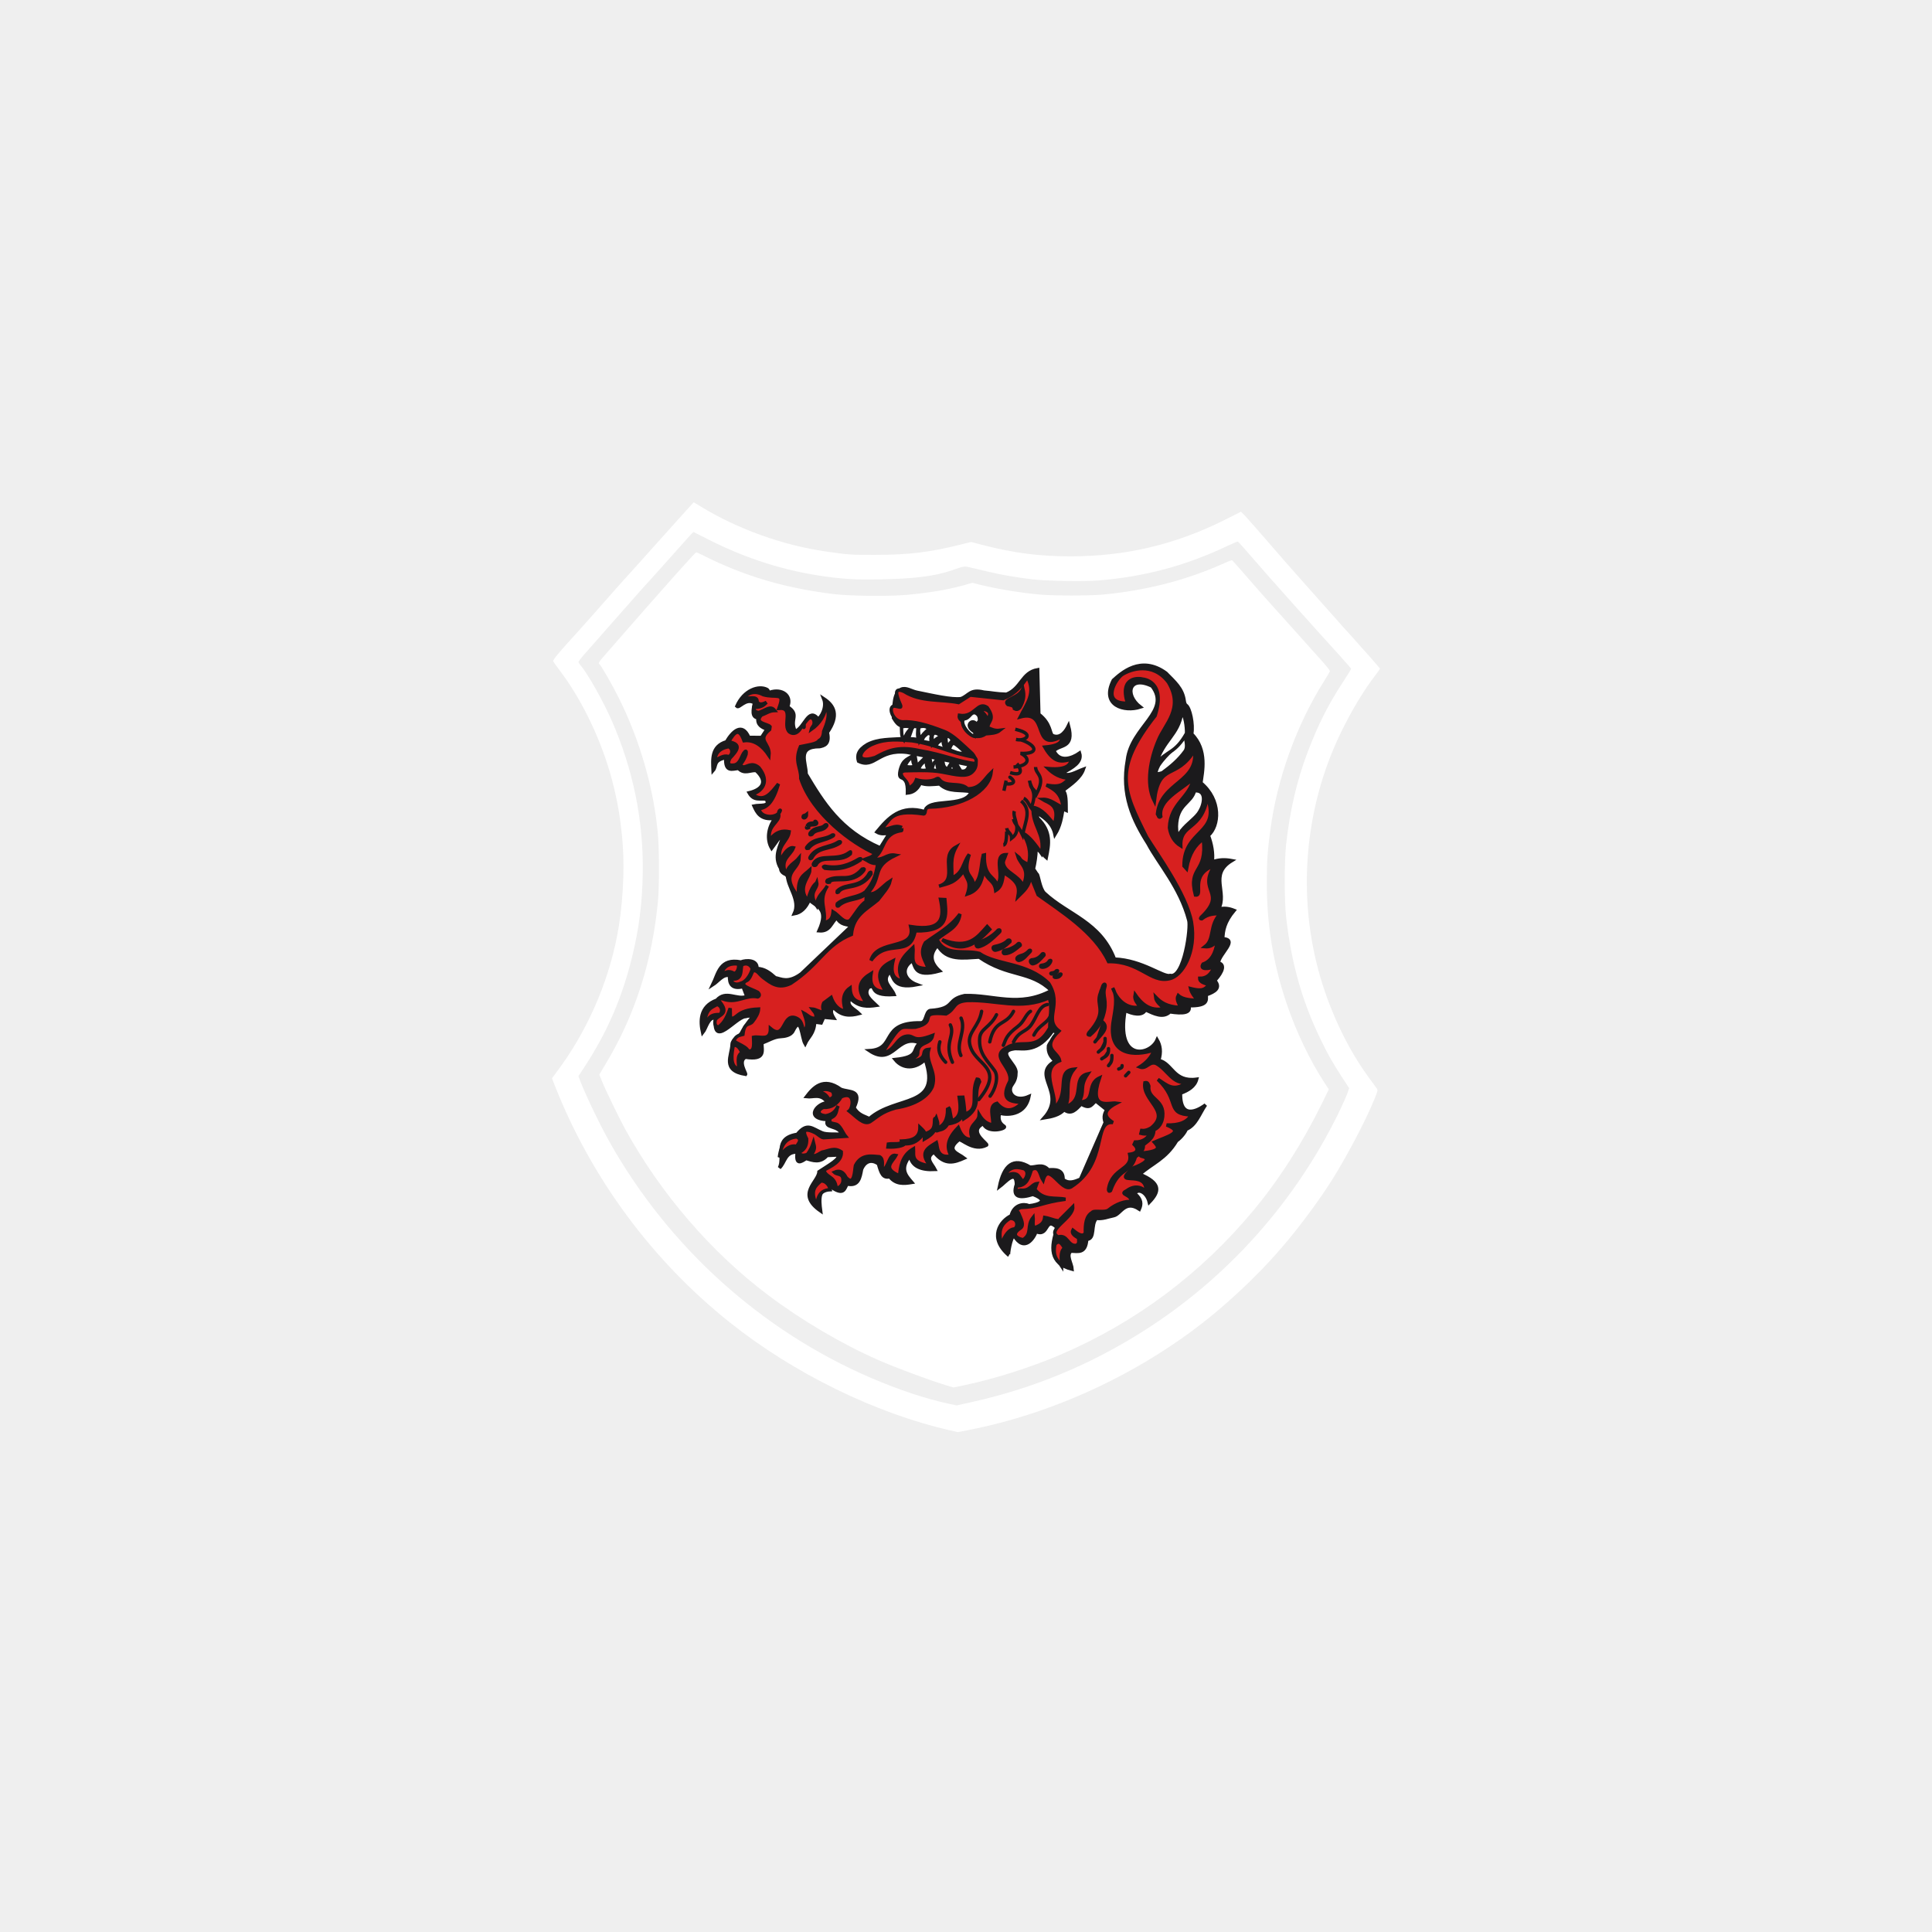 <svg xmlns="http://www.w3.org/2000/svg" width="350" height="350" viewBox="0 0 350 350">
  <g fill="none" fill-rule="evenodd">
    <rect width="350" height="350" fill="#EFEFEF"/>
    <g transform="translate(100 90)" style="mix-blend-mode:overlay">
      <g fill="#FFF" fill-rule="nonzero" transform="matrix(1 0 0 -1 0 169.443)">
        <path d="M21.169,163.465 C18.727,160.722 16.017,157.71 15.171,156.777 C13.223,154.656 10.838,151.969 8.115,148.858 C6.957,147.543 5.405,145.789 4.657,144.969 C1.073,141.052 0.099,139.865 0.226,139.624 C0.296,139.483 0.903,138.648 1.566,137.758 C5.56,132.427 8.99,125.215 10.852,118.229 C11.897,114.27 12.447,111.004 12.8,106.648 C13.195,101.572 12.786,94.869 11.77,89.75 C10.034,81.011 6.252,72.485 0.96,65.4 L0,64.099 L0.564,62.643 C7.169,45.943 18.148,31.095 32.148,19.924 C43.748,10.662 58.552,3.408 72.156,0.311 L73.539,0 L75.473,0.382 C91.9,3.578 108.538,11.638 121.154,22.484 C128.719,29.002 134.138,35.097 140.079,43.793 C143,48.078 147.248,55.983 149.04,60.437 C149.619,61.879 149.633,61.95 149.407,62.275 C149.266,62.459 148.575,63.406 147.855,64.396 C144.214,69.416 141.152,75.765 139.218,82.326 C134.942,96.863 136.255,112.913 142.831,126.558 C144.807,130.659 147.107,134.477 149.252,137.234 C149.675,137.772 150,138.267 149.986,138.337 C149.929,138.479 146.528,142.325 144.51,144.545 C143.692,145.436 142.506,146.751 141.9,147.458 C141.279,148.151 138.964,150.767 136.749,153.256 C134.533,155.73 131.315,159.393 129.622,161.372 C127.914,163.352 126.136,165.374 125.67,165.869 L124.824,166.746 L121.931,165.289 C112.969,160.793 103.966,158.657 93.918,158.657 C88.287,158.657 83.7,159.251 78.154,160.679 L75.924,161.259 L73.92,160.764 C68.374,159.379 64.592,158.926 58.566,158.926 C54.107,158.912 53.697,158.94 49.464,159.562 C41.829,160.665 33.686,163.592 27.138,167.566 C26.362,168.047 25.684,168.443 25.67,168.443 C25.642,168.443 23.61,166.194 21.169,163.465 Z M28.521,161.613 C36.24,157.724 44.059,155.447 52.498,154.656 C54.431,154.472 55.927,154.429 59.413,154.486 C65.594,154.585 69.433,155.066 72.537,156.154 C74.767,156.932 74.654,156.918 76.037,156.579 C76.715,156.423 78.098,156.098 79.1,155.858 C81.188,155.348 84.138,154.839 86.932,154.5 C89.5,154.189 96.317,154.076 99.026,154.288 C107.353,154.967 114.818,156.96 122.283,160.51 C123.285,160.991 124.174,161.358 124.259,161.316 C124.358,161.287 125.557,159.944 126.926,158.346 C129.735,155.08 136.184,147.854 142.676,140.699 C143.805,139.454 144.736,138.38 144.765,138.309 C144.793,138.238 144.214,137.277 143.48,136.174 C140.644,131.875 138.809,128.241 136.833,123.037 C134.928,117.975 133.672,112.573 132.995,106.507 C132.656,103.453 132.656,96.255 132.995,93.285 C133.926,85.041 135.859,78.155 139.162,71.311 C140.545,68.44 141.363,66.998 143.071,64.368 L144.412,62.318 L144.073,61.328 C143.889,60.79 143.127,59.108 142.379,57.58 C134.505,41.573 122.326,27.97 107.324,18.425 C97.629,12.246 87.313,7.961 76.15,5.472 L73.314,4.836 L72.043,5.105 C67.796,6.01 62.828,7.65 57.649,9.884 C37.948,18.383 21.225,33.457 10.542,52.363 C8.736,55.544 6.026,61.186 5.066,63.746 L4.784,64.481 L5.97,66.291 C9.992,72.456 12.659,78.608 14.465,85.904 C15.749,91.079 16.342,95.703 16.441,101.204 C16.596,110.777 14.705,120.054 10.782,128.99 C9.229,132.511 6.463,137.418 5.207,138.861 C4.982,139.115 4.798,139.412 4.798,139.525 C4.798,139.624 5.391,140.388 6.111,141.194 C6.816,142.014 9.498,145.054 12.066,147.953 C14.62,150.866 17.132,153.694 17.655,154.231 C18.163,154.783 19.898,156.72 21.521,158.544 C24.132,161.5 25.557,163.069 25.628,163.069 C25.642,163.069 26.94,162.419 28.521,161.613 Z"/>
        <path d="M22.693,155.688 C18.134,150.555 16.441,148.632 13.308,145.04 C11.812,143.329 10.119,141.392 9.54,140.727 C8.482,139.539 8.326,139.271 8.609,139.101 C8.863,138.945 10.979,135.269 12.052,133.105 C15.961,125.3 18.515,116.363 19.207,108.062 C19.433,105.39 19.433,98.744 19.207,96.326 C18.205,85.381 15.03,75.482 9.695,66.659 L8.566,64.764 L9.032,63.618 C9.653,62.063 12.221,56.76 13.294,54.823 C19.729,43.157 28.888,32.537 39.162,24.817 C45.286,20.207 52.427,16.007 59.131,13.052 C62.334,11.638 68.445,9.375 71.578,8.428 L72.721,8.088 L74.499,8.456 C79.932,9.573 86.65,11.694 92.012,13.985 C105.715,19.839 117.542,28.677 127.152,40.258 C131.753,45.801 135.972,52.405 139.472,59.518 L140.728,62.091 L139.952,63.279 C137.271,67.366 134.759,72.64 133.023,77.83 C130.61,85.041 129.467,92.083 129.495,99.719 C129.495,103.354 129.622,105.277 130.13,109.052 C131.358,118.343 134.843,128.029 139.754,135.863 C140.347,136.81 140.869,137.687 140.926,137.814 C140.982,137.97 140.248,138.875 138.484,140.812 C137.101,142.353 135.38,144.276 134.646,145.097 C133.912,145.917 132.698,147.26 131.964,148.08 C129.523,150.767 127.505,153.058 125.388,155.504 C124.245,156.833 123.257,157.922 123.187,157.95 C123.13,157.979 122.481,157.738 121.775,157.413 C115.001,154.359 107.719,152.478 99.774,151.728 C97.347,151.502 90.672,151.502 88.273,151.743 C84.589,152.082 80.342,152.803 77.209,153.595 L76.15,153.864 L74.725,153.454 C71.761,152.619 68.402,152.054 64.211,151.672 C60.965,151.389 54.064,151.46 51.087,151.813 C42.21,152.902 34.9,155.051 27.491,158.77 C26.813,159.11 26.192,159.393 26.122,159.393 C26.051,159.393 24.513,157.724 22.693,155.688 Z"/>
      </g>
      <g stroke="#1B1A1C" stroke-width=".615" transform="translate(27.05 30.508)">
        <path fill="#1B1A1C" d="M34.81,9.551 C35.26,10.293 35.729,10.957 36.362,10.969 L36.541,13.288 C34.36,13.487 32.102,13.305 30.093,14.358 C28.364,15.369 28.175,16.379 28.481,17.39 C31.406,18.845 32.03,15.139 37.258,15.785 L48.601,18.064 C48.263,18.632 48.181,19.34 47.009,19.187 L45.693,17.029 L44.602,18.817 C43.547,18.424 43.886,17.261 43.578,16.455 L41.815,18.738 L41.217,16.083 L39.019,18.272 L38.67,16.162 C37.458,17.061 36.544,16.95 36.024,19.055 C35.509,21.569 37.401,19.011 37.357,23.156 C38.211,23.07 39.025,22.716 39.694,21.344 C40.723,21.791 41.969,21.59 43.175,21.509 C44.76,23.109 46.983,22.483 48.901,22.919 C47.783,26.019 40.709,23.842 40.582,26.556 C36.162,25.175 33.873,27.681 31.793,30.214 C32.553,30.668 33.313,30.51 34.073,30.431 L32.421,33.086 C25.173,29.946 22.053,24.84 18.987,19.709 C18.991,17.601 17.235,14.74 21.444,14.753 C22.153,14.589 23.338,14.409 22.837,12.178 C24.983,9.068 24.094,7.333 22.17,6.065 C22.816,7.694 21.615,9.524 21.155,9.741 C19.394,7.521 18.754,11.33 17.01,11.983 C15.927,9.738 17.902,9.021 15.633,7.541 C16.489,5.488 14.596,4.164 12.409,4.903 C12.138,4.995 12.166,4.539 11.896,4.396 C10.43,3.617 7.723,4.484 6.43,7.434 C6.847,7.895 8.029,5.845 9.627,6.809 C9.4,8.05 9.053,9.381 10.267,9.547 C10.103,10.814 10.961,11.234 11.894,11.592 L10.919,13.085 L8.612,13.083 C7.383,10.258 5.615,12.064 4.555,13.869 C1.81,14.686 2.041,17.027 2.131,19.076 C2.822,18.287 2.085,17.213 4.43,16.754 C4.279,19.496 5.65,18.773 6.737,18.699 C7.801,19.817 8.866,18.975 9.931,19.084 C12.118,21.098 11.085,22.532 8.658,23.116 C9.548,24.684 10.714,24.045 11.77,24.287 C12.607,25.693 10.563,25.274 9.542,25.503 C10.053,26.618 10.703,28.153 13.376,27.716 C12.119,29.328 11.78,31.565 12.748,33.176 C13.444,32.274 14.14,30.945 14.836,30.888 C14.292,32.794 13.021,34.568 14.38,36.818 C14.38,37.431 14.886,37.791 15.628,38.034 C15.586,40.153 18.012,42.493 16.838,45.037 C18.026,44.834 18.938,43.989 19.568,42.49 C20.767,43.786 23.22,43.902 21.314,48.118 C23.362,48.297 23.501,46.576 24.549,45.759 C25.29,47.115 26.297,46.884 27.206,47.235 L18.091,55.917 C15.691,57.678 14.44,56.8 13.402,56.616 C12.374,55.699 11.459,54.987 10.082,54.939 C10.193,53.334 8.101,53.39 7.167,53.765 C3.342,53.03 3.069,55.83 2.061,57.899 C3.064,57.261 3.945,55.891 5.114,56.241 C5.039,57.79 5.596,58.712 7.56,58.231 L8.24,60.019 C6.414,60.712 4.465,58.798 2.805,60.676 C-0.35,61.838 -0.208,64.556 0.239,66.579 C0.915,65.76 1.243,63.606 2.58,63.94 C2.018,69.54 6.133,63.831 7.961,63.654 C7.968,63.578 10.038,63.384 9.491,63.614 C9.048,63.8 7.662,65.793 7.285,66.595 C6.997,67.209 5.603,67.769 5.574,68.676 C5.508,70.757 3.636,73.415 8.021,74.119 C8.148,73.932 6.589,71.756 7.993,71.018 C11.739,71.596 10.948,69.807 10.977,68.446 C12.082,68.052 13.147,67.348 14.307,67.286 C15.092,67.245 16.256,67.075 16.638,66.223 C18.12,63.23 18.151,67.462 18.808,68.581 C19.402,67.301 20.443,66.763 20.539,64.657 L21.712,64.806 L22.168,63.78 L24.002,63.943 C23.568,63.225 23.289,62.533 23.957,61.998 C25.383,63.589 26.959,63.537 28.569,63.11 C27.755,62.279 26.092,61.703 26.979,60.365 C28.554,61.955 30.13,61.853 31.705,61.624 C30.694,60.637 29.349,59.709 30.297,58.367 C32.017,57.573 29.898,59.988 34.929,59.662 C34.408,58.338 32.5,57.226 34.15,55.569 C34.903,56.343 34.526,58.753 39.049,57.879 C36.728,57.017 36.068,54.918 38.22,53.524 C38.853,54.49 38.472,56.679 43.169,55.382 C41.552,53.924 41.266,52.388 42.81,50.744 C44.422,53.625 47.472,53.027 50.334,52.885 C55.669,56.572 59.613,55.249 63.41,58.949 C57.539,62.089 52.908,59.676 47.7,59.85 C44.252,60.575 46.166,62.246 41.44,62.554 C40.571,62.798 40.786,64.797 39.735,64.783 C32.213,64.681 35.46,69.556 30.451,69.829 C34.852,72.79 35.418,66.679 39.607,68.423 C38.073,69.655 39.675,70.971 35.108,71.435 C36.603,73.268 38.882,73.091 40.561,71.414 C43.634,80.323 35.293,77.866 30.451,82.136 C29.484,81.67 28.457,81.498 27.664,80.165 C29.247,76.785 26.784,77.442 25.256,76.816 C22.061,74.488 20.245,76.604 19.057,78.164 C20.347,78.32 21.637,77.458 22.928,79.283 C21.191,79.168 18.476,82.15 22.928,82.324 C22.03,84.068 24.9,83.195 25.435,84.99 C24.579,84.886 22.746,85.069 21.89,84.716 C20.059,83.962 19.205,82.744 17.375,84.99 C12.95,85.677 15.173,89.012 14.151,91.055 C15.21,90.09 15.118,88.143 17.375,88.201 C17.056,90.653 18.027,89.986 18.978,89.369 C20.243,89.739 21.508,90.248 22.773,88.824 L24.659,88.736 C25.401,89.35 23.037,90.628 21.316,91.768 C21.23,93.624 17.157,95.773 21.614,98.863 C21.327,96.682 21.193,94.623 23.644,94.622 C25.898,96.133 25.923,94.759 26.418,93.993 C28.517,94.444 28.741,92.841 29.032,91.31 C29.475,90.215 30.545,89.254 32.084,90.341 C32.567,92.057 32.907,92.973 34.13,92.667 C35.234,94.059 36.674,93.947 38.144,93.7 C37.006,92.373 35.96,91.236 37.809,88.878 C38.131,90.785 39.78,91.482 42.333,91.353 C41.803,90.308 40.435,89.263 42.157,88.218 C44.096,90.714 45.86,90.059 47.617,89.29 C46.517,88.434 44.215,87.929 46.64,85.976 C47.065,85.689 49.305,88.195 51.684,86.932 C52.035,86.745 48.669,84.787 50.584,83.362 C50.699,83.276 51.044,82.991 51.166,83.221 C52.057,84.893 55.474,83.92 54.856,83.531 C53.486,82.667 53.989,81.263 54.097,81.099 C53.951,81.257 58.512,82.31 59.359,78.122 C57.055,79.132 55.658,77.774 56.047,76.47 C56.226,75.868 57.017,75.41 56.999,73.855 C57.272,72.299 53.14,69.944 56.812,69.461 C58.357,69.427 60.966,70.167 63.658,66.228 C65.484,66.68 63.51,67.442 62.89,68.94 C62.747,70.248 63.338,70.988 64.102,71.728 C59.594,74.272 66.269,77.341 62.116,82.007 C63.525,81.786 64.868,81.479 65.726,80.528 C67.002,81.527 67.901,80.468 68.815,79.487 C70.562,80.59 70.749,79.365 71.48,78.952 L73.44,80.531 C73.126,81.133 72.77,81.704 73.177,82.845 L68.693,93.116 C67.64,93.549 66.588,94 65.535,93.169 C65.611,91.221 63.952,91.363 62.885,91.418 C61.771,90.212 60.657,90.975 59.544,90.924 C56.519,89.078 54.8,90.592 54.007,94.485 C55.033,93.726 57.035,91.221 57.085,94.059 C56.259,96.478 57.756,96.582 60.076,95.869 C63.936,97.36 59.493,97.987 59.307,97.9 C58.447,97.53 56.648,97.667 56.125,99.739 C54.157,100.676 52.015,103.705 55.677,106.86 C55.535,106.824 56.02,103.661 56.645,103.31 C58.516,106.484 60.262,103.738 60.645,102.609 C63.033,103.651 62.18,99.624 64.484,101.935 C63.263,105.377 63.048,108.37 67.171,109.426 C67.116,108.421 66.016,106.815 66.983,106.149 C68.224,106.176 69.645,106.652 69.817,104.017 C71.438,103.928 70.486,101.346 71.572,100.21 C72.738,100.342 73.413,99.998 74.716,99.721 C76.005,99.447 76.735,96.813 79.352,98.546 C79.746,97.68 79.81,96.777 78.545,95.727 C79.086,94.695 80.71,95.447 81.152,97.288 C83.095,95.261 83.231,93.822 79.436,92.222 C81.664,90.222 84.121,89.473 86.107,86.15 C86.89,85.607 87.654,84.618 87.839,84.075 C89.645,83.334 90.259,81.208 91.353,79.639 C90.956,79.958 86.717,83.112 86.812,77.538 C88.219,77.014 89.389,76.314 89.741,75.002 C85.507,75.571 85.36,72.145 82.871,71.585 C83.353,70.057 83.155,68.867 82.576,67.867 C81.361,70.711 75.058,71.983 76.764,62.526 C78.095,63.216 79.924,63.597 80.457,62.433 C82.058,63.173 83.675,63.989 84.889,62.799 C87.194,63.149 88.775,63.052 88.305,61.692 C91.872,61.746 91.493,60.678 91.467,59.711 C93.063,59.152 94.178,58.455 93.012,57.11 C93.646,56.501 95.386,54.324 93.657,53.922 C93.934,52.166 97.312,49.713 94.467,49.552 C94.522,48.085 94.76,46.548 96.516,44.429 C95.632,44.073 94.71,43.902 93.694,44.205 C95.363,41.175 91.924,37.929 96.085,35.402 C94.912,35.183 93.74,35.193 92.567,35.634 C92.756,34.08 92.448,32.394 91.856,30.84 C93.826,29.128 94.232,24.44 90.507,21.324 C90.753,19.418 91.741,15.35 88.84,12.466 C89.169,10.68 88.517,7.739 87.844,7.279 C87.588,7.103 87.515,6.728 87.472,6.412 C87.173,4.201 85.744,3.038 84.177,1.428 C79.596,-1.922 76.011,1.509 74.636,2.736 C72.31,7.338 76.669,8.51 79.531,7.58 C76.584,5.296 77.515,1.757 81.649,3.785 C85.179,8.333 77.897,11.148 77.191,17.162 C76.045,23.429 78.151,27.977 80.923,32.343 C82.833,35.958 86.749,40.289 88.297,46.166 C88.738,47.373 87.471,56.827 84.925,56.204 C83.761,56.606 79.884,53.418 74.848,53.241 C72.259,46.469 66.4,45.251 62.156,41.291 C61.325,40.479 61.083,38.029 60.821,37.85 C60.763,37.811 60.199,36.964 60.169,36.91 C60.406,35.944 60.658,34.287 60.635,33.456 C61.306,33.308 61.878,34.329 62.493,34.851 C62.983,32.459 63.444,30.125 60.937,27.72 C60.985,27.387 60.33,26.919 61.122,26.958 C62.329,27.713 63.703,28.781 64.071,30.653 C65.027,29.119 65.257,27.585 65.502,26.051 L66.093,26.305 C66.077,24.81 66.14,23.186 65.524,22.689 C67.068,21.525 68.697,20.395 69.233,18.83 C67.899,19.318 66.368,20.353 65.516,19.495 C67.216,18.523 69.046,17.592 68.523,15.915 C67.116,16.889 64.897,17.678 63.878,15.498 C64.983,14.277 67.625,15.123 66.514,10.96 C66.133,11.759 65.153,13.413 63.638,12.742 C63.054,12.398 63.403,10.626 61.144,8.887 L60.934,0.818 C58.021,1.325 58.03,4.175 55.274,5.261 C53.328,5.202 52.681,4.992 51.182,4.874 C48.677,4.264 48.549,5.479 47.057,6.054 C45.358,6.282 42.087,5.524 39.026,4.898 C38.036,4.695 37.068,3.951 36.183,4.369 C34.844,5.105 34.918,7.082 34.81,9.551 Z"/>
        <path fill="#FFF" d="M37.5 13.375L38.312 11.066 39.269 11.14C39.217 11.989 39.079 12.758 39.344 13.525 38.762 13.383 38.347 13.293 37.5 13.375zM39.959 13.797C40.19 12.794 40.631 12.753 41.018 12.295L41.803 12.58C41.493 13.113 41.58 13.555 41.694 14.139 41.483 14.06 40.806 13.963 39.959 13.797zM42.418 14.787C42.721 13.94 43.371 13.672 43.566 13.525L43.935 13.554C43.617 14.096 44.112 14.832 44.262 15.369 44.047 15.288 43.118 15.073 42.418 14.787zM44.877 15.32C45.052 14.904 45.299 14.137 45.74 14.139 46.252 14.325 46.928 15.032 47.951 15.905 46.637 16.205 45.775 15.568 44.877 15.32zM87.658 12.91C86.287 14.691 84.387 15.836 82.844 18.132 82.03 19.764 82.293 19.875 83.532 19.482 85.095 18.342 86.534 17.11 87.612 15.611 88.184 14.861 87.777 13.66 87.658 12.91zM89.354 22.755C91.616 22.573 91.097 25.167 90.326 26.439 89.702 27.62 88.107 28.568 86.992 29.982 86.6 30.444 86.108 31.776 86.066 29.19 86.192 25.092 88.728 25.088 89.354 22.755z"/>
        <path fill="#D8201F" d="M2.459,17.213 C2.545,16.02 3.158,15.092 4.946,14.754 C5.989,15.238 5.436,16.614 4.866,16.528 C4.064,16.274 3.261,16.871 2.459,17.213 Z"/>
        <path fill="#D8201F" d="M7.596,5.922 C8.513,5.058 9.556,4.479 11.239,5.349 C13.5,5.992 15.106,4.83 14.198,7.412 L14.059,7.812 C16.885,7.572 14.614,10.94 15.999,12.121 C16.749,12.632 17.511,12.214 17.988,11.417 C18.409,10.713 18.619,11.375 18.62,11.354 C18.633,10.976 18.58,10.647 18.706,10.481 C18.902,10.22 19.096,9.974 19.289,9.777 C20.055,8.978 20.654,10.08 20.371,10.81 C20.297,11 19.932,11.429 19.889,11.652 C21.443,10.582 22.497,8.967 22.517,7.244 C22.879,8.242 23.547,8.727 22.166,11.996 C22.112,13.004 21.765,13.419 21.326,13.652 C20.919,14.306 19.261,14.455 17.954,14.747 C16.799,17.496 18.085,18.509 18.017,20.528 C20.146,27.05 27.423,32.324 31.487,34.102 C30.89,34.865 30.362,34.879 29.678,35.146 C30.067,35.327 30.818,36.077 31.967,35.886 C31.573,38.444 30.995,39.483 29.915,40.876 L29.841,42.803 C28.764,43.475 28.079,44.834 26.947,46.263 C25.845,46.888 24.894,45.246 23.873,44.658 C23.697,46.467 22.851,46.363 22.166,46.721 C22.758,44.183 21.028,42.724 22.849,39.96 C22.002,41.393 21.095,41.605 20.858,43.516 C19.264,41.101 21.133,40.538 20.914,39.387 C20.828,39.587 19.971,39.796 19.283,42.651 C17.283,40.248 19.624,38.432 19.662,37.095 C18.629,38.059 17.253,38.372 17.678,42.097 C13.975,37.506 17.645,37.272 17.727,34.917 C16.932,35.918 15.524,36.301 15.45,38.027 C13.994,35.202 16.126,34.587 16.699,33.077 C16.016,32.908 14.995,33.817 14.312,35.472 C13.566,32.654 15.705,31.989 15.918,30.166 C14.742,29.92 13.565,30.097 12.389,31.656 C11.805,29.014 14.276,28.463 14.025,27.012 C13.922,26.42 14.371,26.122 14.312,26.322 C13.862,27.852 10.612,27.761 10.473,25.987 C11.875,25.818 12.987,24.849 13.97,21.508 C12.689,23.101 11.359,25.078 9.214,23.367 C10.907,22.881 12.508,21.156 10.442,18.572 C9.163,17.442 8.23,18.484 7.619,18.427 C7.108,18.256 6.987,18.123 7.303,17.704 C7.609,17.283 7.907,16.774 8.107,16.131 C8.198,15.465 8.063,15.4 7.674,15.944 C7.193,16.707 7.004,17.871 5.984,18.083 C5.653,18.12 4.347,18.339 5.206,16.81 C6.427,15.526 7.445,14.29 4.947,13.898 C6.018,12.046 6.843,11.199 7.735,13.681 C9.624,13.434 11.144,14.661 12.263,16.351 C12.493,14.047 9.932,13.686 12.377,11.643 L12.449,11.132 C12.053,10.617 9.423,10.559 10.897,9.017 C11.715,8.751 12.33,8.229 13.288,8.214 C12.512,7.211 11.703,8.171 10.386,8.583 C9.658,8.445 9.535,8.237 9.528,7.644 C11.02,7.633 11.355,7.162 11.808,6.724 C10.789,7.253 10.35,7.05 10.1,6.61 C10.198,5.442 8.434,6.149 7.596,5.922 Z"/>
        <path fill="#1B1A1C" d="M18.468 27.34C18.467 27.419 18.342 27.632 18.656 27.664 18.753 27.667 19.068 27.464 19.057 27.049 18.871 27.208 18.487 27.198 18.468 27.34zM19.147 29.196C19.154 29.186 18.806 29.703 19.437 29.427 19.402 28.593 20.674 29.168 20.899 28.653 20.933 28.389 20.61 28.158 20.56 28.349 20.426 28.891 19.548 28.243 19.147 29.196zM19.708 30.436C19.58 30.807 19.817 30.781 20.045 30.647 20.735 29.608 21.926 30.175 22.703 29.137 22.866 28.838 22.519 28.865 22.424 28.952 21.745 29.753 20.601 29.174 19.708 30.436zM19.102 32.979C19.052 33.108 18.954 33.256 19.412 33.172 20.562 31.695 22.447 31.859 23.887 30.917 24.008 30.791 24.042 30.702 23.746 30.752 22.215 31.778 20.394 31.173 19.102 32.979zM19.714 34.764C19.567 35.088 19.843 35.095 19.979 34.952 21.112 32.827 23.23 33.485 25.108 32.217 25.405 31.906 24.929 31.954 24.87 32.003 23.208 33.137 20.883 32.783 19.714 34.764zM20.376 35.853C20.07 36.343 20.641 36.32 20.768 36.192 21.763 34.155 25.024 35.964 26.986 34.185 27.071 33.795 27.129 33.693 26.754 33.963 24.587 35.577 21.44 34.078 20.376 35.853zM22.384 36.42C22.19 36.501 21.929 36.434 22.384 36.782 25.298 37.178 27.136 36.382 28.825 35.282 29.004 34.961 28.799 35.025 28.573 35.11 26.851 36.135 24.976 36.897 22.384 36.42zM22.841 38.951C22.74 39.081 22.579 39.445 23.22 39.318 23.597 38.191 27.339 39.881 29.388 37.219 29.753 36.689 29.177 36.948 29.114 36.954 26.813 39.555 25.142 37.801 22.841 38.951zM24.627 40.893C24.518 41.352 24.669 41.152 24.824 41.103 25.753 39.619 28.774 40.873 30.736 37.835 30.749 37.365 30.676 37.485 30.481 37.625 28.89 40.558 26.221 39.328 24.627 40.893zM24.635 43.194C24.522 43.615 24.638 43.68 24.798 43.635 26.594 41.872 29.498 42.945 30.614 40.313 30.628 39.883 30.857 39.915 30.655 40.044 29.272 42.387 26.326 41.74 24.635 43.194z"/>
        <path fill="#D7201F" d="M36.744,4.767 C39.713,6.687 43.375,6.129 46.601,6.766 L48.703,5.42 L54.685,6.05 C57.098,5.058 58.073,3.589 59.092,2.135 C60.622,5.047 59.009,6.917 57.772,9.37 C63.255,7.882 59.59,16.418 65.819,12.619 C64.834,13.291 66.075,14.49 62.216,14.837 C64.114,18.191 65.697,17.273 67.021,17.079 C66.867,17.772 66.594,19.069 62.817,18.723 C63.813,19.689 65.02,20.426 66.822,20.517 C65.713,21.11 65.641,22.323 62.516,21.713 C63.868,22.489 65.214,23.045 65.555,25.794 C64.301,25.295 63.262,24.223 61.79,24.3 C62.834,24.966 65.096,25.194 63.947,28.866 C62.813,27.52 61.744,26.036 60.114,25.748 C59.931,29.19 62.354,30.52 61.612,34.086 C60.541,32.516 59.46,31.079 58.316,30.45 C59.176,32.056 59.857,33.661 59.276,36.127 C57.408,35.247 57.96,35.108 57.332,34.618 C57.835,36.251 59.645,36.768 58.312,39.967 C57.329,37.934 55.071,37.661 54.717,35.93 C54.62,35.457 54.941,35.068 55.194,34.311 C52.7,34.342 55.134,38.612 53.516,39.775 C53.151,38.204 51.145,38.465 51.276,34.374 L51.068,34.422 C50.632,36.202 50.783,38.82 49.278,39.935 C49.337,37.838 47.206,38.433 48.543,34.271 C47.382,35.742 47.494,37.708 45.368,38.516 C45.511,36.725 44.937,35.128 46.151,32.923 C43.044,34.636 46.746,38.908 43.053,40.034 C44.763,39.52 45.939,39.507 47.542,37.218 C48.002,38.918 49.016,38.997 48.211,41.459 C50.832,40.61 50.802,38.219 51.261,37.146 C51.755,39.159 53.082,38.832 53.333,40.822 C54.591,40.062 54.513,38.695 54.781,37.577 C57.491,39.236 57.666,40.23 57.349,41.939 C58.35,40.927 59.439,40.173 59.629,38.147 L61.015,41.592 C64.982,44.465 71.236,48.285 73.777,53.699 C79.462,53.616 81.377,57.598 84.782,56.795 C87.13,56.346 89.734,51.945 88.794,46.524 C87.859,41.438 82.495,34.094 80.689,31.158 C76.308,22.45 74.647,18.803 82.209,9.152 C84.242,2.825 80.035,2.539 79.975,2.519 C79.402,2.331 75.66,1.934 77.199,6.881 C72.246,7 75.102,2.409 76.259,1.673 C77.774,0.709 81.796,-0.656 84.619,3.087 C87.475,7.87 83.995,10.612 82.786,13.641 C81.435,16.815 80.441,21.416 82.066,24.607 C82.906,17.415 85.961,20.977 89.36,15.411 C90.099,21.282 83.239,21.151 82.635,26.944 C82.808,27.183 82.858,27.791 83.237,27.415 C82.729,24.41 86.906,22.566 89.144,20.553 C88.485,24.028 84.963,24.981 84.809,29.443 C85.029,30.882 85.678,32.003 86.854,32.729 C86.701,28.563 90.686,30.079 91.67,23.881 C94.164,30.686 87.41,29.645 87.44,36.36 L87.896,36.864 C88.385,34.086 89.507,32.491 90.949,31.493 C91.695,37.803 88.113,36.327 89.513,41.636 C91.111,41.81 88.265,37.939 92.995,36.274 C89.811,41.014 95.344,41.073 90.593,45.627 C90.589,45.738 90.23,45.937 90.65,45.942 C91.957,44.936 92.976,45.079 94.057,44.972 C91.937,47.185 93.062,49.602 91.254,50.995 C91.947,51.055 92.665,50.897 93.477,49.895 C93.329,51.118 92.921,53.445 90.893,54.147 C90.25,55.19 91.842,55.038 92.89,54.645 C92.378,56.041 91.522,56.753 90.293,56.722 C90.304,57.525 91.411,57.6 92.061,57.98 C91.246,58.373 91.308,59.28 88.628,58.582 C88.812,59.358 89.379,60.057 89.929,60.761 C88.906,60.629 87.339,60.683 86.389,59.827 C85.975,60.613 86.595,61.285 86.785,62.004 C84.256,61.884 83.177,61.041 82.283,60.106 C82.364,60.985 83.275,61.63 83.839,62.197 C81.109,62.859 79.508,61.012 78.582,59.678 C78.366,60.783 79.137,61.187 79.419,61.939 C77.544,62.286 75.499,61.211 74.528,58.482 C75.533,60.273 74.917,62.552 74.571,64.824 C73.681,71.663 80.063,70.451 82.074,69.681 C81.528,71.13 80.505,72.106 79.417,72.786 C80.688,73.258 81.144,71.622 82.442,72.167 C84.524,73.307 85.441,76.047 88.041,75.521 C85.569,77.476 84.275,75.99 82.721,75.031 C86.838,78.98 84.076,81.288 88.75,81.476 C88.071,82.772 86.573,83.369 84.287,83.294 C87.739,84.616 84.312,85.415 82.077,86.411 C82.748,87.184 83.613,88.049 79.697,88.377 C79.677,88.353 79.159,88.825 79.816,88.973 C81.608,89.375 80.252,90.377 78.175,91.105 C74.098,94.773 80.732,91.11 80.576,95.297 C79.529,94.384 78.344,94.246 76.953,95.274 C75.668,95.912 77.965,95.809 77.896,97.193 C76.863,96.986 75.082,97.634 73.82,98.673 C73.074,99.287 71.11,98.648 70.796,99.157 C69.706,99.784 69.525,101.227 69.573,102.874 C69.014,103.846 67.738,102.671 67.32,102.342 C67.111,102.725 67.213,103.16 68.372,103.771 C68.294,104.231 68.617,104.758 67.921,105.116 C66.323,105.262 66.363,103.077 64.653,103.571 C62.296,102.359 67.446,100.167 67.29,98.115 L65.069,100.333 C64.985,101.097 63.214,100.181 62.216,100.034 C62.063,101.229 61.296,101.506 60.573,101.85 C59.839,101.823 60.187,100.719 60.114,100.034 C58.865,101.602 60.034,102.965 58.312,104.07 C57.589,103.978 55.75,103.293 57.862,101.939 C58.474,101.425 58.005,100.432 57.467,99.223 C57.091,98.831 57.096,98.486 57.896,98.24 C61.166,98.161 61.677,97.299 65.97,96.746 C64.087,96.347 62.033,97.059 60.414,94.952 L60.794,93.906 C59.817,94.032 59.557,95.287 57.862,95.102 C56.681,95.361 57.022,94.778 57.104,94.339 C59.008,94.343 59.33,92.774 59.814,91.365 C61.316,90.53 61.345,92.42 61.916,93.308 C62.902,89.739 65.192,95.571 66.996,94.497 C73.768,90.174 70.848,82.468 74.574,82.854 C73.709,82.316 71.934,81.017 75.208,79.337 C73.908,79.148 70.093,80.825 72.125,74.774 C69.595,75.963 71.702,79.186 68.413,79.115 C69.627,77.117 68.345,76.481 70.023,74.027 C66.963,74.713 69.81,78.729 65.947,80.012 C66.985,77.84 65.654,75.493 67.487,73.183 C64.019,73.528 67.138,77.671 63.567,80.61 C65.233,78.644 60.798,73.272 64.919,71.635 C64.607,69.959 61.448,69.497 64.793,66.261 C61.915,64.045 65.463,61.663 62.922,57.633 C59.033,53.801 53.52,54.396 50.355,52.204 C47.733,51.503 44.144,52.834 42.697,49.663 C44.217,48.273 46.521,47.664 46.855,45.093 C45.105,47.486 42.749,48.672 40.595,50.261 C39.375,52.4 40.694,53.486 41.068,54.963 C37.461,54.984 38.515,52.778 38.343,51.158 C36.989,52.471 34.865,54.2 36.534,57.214 C33.979,56.909 34.542,54.416 34.74,53.549 C32.843,54.511 31.141,55.594 33.43,59.142 C31.471,59.109 30.366,58.227 30.759,55.853 C28.995,56.935 27.784,58.282 29.947,61.246 C28.47,61.111 27.035,60.86 26.95,58.466 C25.242,59.674 25.824,61.587 26.117,62.644 C24.796,62.553 23.931,61.38 23.508,60.196 L22.184,61.185 C21.819,61.972 22.11,62.366 22.214,62.872 C21.463,62.88 20.787,62.328 20.073,62.28 C20.397,62.739 20.905,63.013 20.758,63.94 C19.802,64.118 19.295,63.403 18.611,63.039 C18.999,64.189 19.505,65.367 18.62,66.226 C18.094,65.436 18.406,64.368 17.023,63.863 C14.668,63.085 15.208,68.083 12.519,65.806 C12.532,68.244 10.617,67.14 9.447,67.405 C9.45,68.059 9.812,70.271 8.461,69.847 C8.021,68.846 5.266,68.249 6.031,67.764 C6.461,67.047 7.007,67.027 7.533,66.886 C7.81,64.507 8.679,65.354 9.29,64.551 C9.874,63.784 10.326,63.029 10.368,62.289 C6.123,62.438 6.496,64.349 5.265,63.87 L5.234,62.145 C4.816,63.314 4.262,64.803 3.066,65.576 C2.558,65.412 2.331,65.009 2.532,64.241 C3.048,63.246 5.388,63.306 3.091,60.684 C2.988,60.49 3.424,60.226 4.279,60.585 C6.574,61.217 8.126,59.662 10.225,60.089 C10.433,60.025 10.718,59.697 10.221,59.255 C8.844,58.537 6.829,58.119 8.007,57.218 C8.937,56.99 9.094,55.448 9.426,55.361 C10.143,55.172 10.487,56.039 11.304,56.635 C12.657,57.636 13.975,58.72 16.193,57.637 C21.509,54.149 22.382,50.724 27.184,48.774 C27.534,45.229 29.997,44.221 31.987,42.513 C32.847,41.376 33.933,40.24 34.199,39.104 C32.854,39.946 31.509,41.973 30.163,41.262 C32.868,38.36 30.698,36.55 35.19,34.417 C33.397,34.107 33.061,35.571 30.925,35.04 C33.423,34.049 32.382,30.504 36.256,29.965 C36.385,29.947 36.257,29.356 36.315,29.394 C34.9,28.799 34.202,29.835 32.496,29.731 C34.308,28.423 33.739,25.967 40.295,26.944 C40.806,26.848 40.218,25.725 41.405,25.704 C47.259,25.601 52.08,22.856 52.503,19.45 C51.258,20.63 50.551,22.421 48.235,22.383 C46.907,21.025 44.2,22.275 43.054,20.614 C42.889,20.375 42.525,20.632 42.363,20.707 C41.635,21.043 40.279,21.14 38.962,20.763 C38.534,21.909 37.887,21.926 37.46,22.463 C37.568,21.663 37.192,21.093 36.788,20.678 C36.063,19.931 35.926,19.237 36.864,19.127 C38.596,19.104 41.475,18.943 43.643,19.36 C46.264,19.865 48.097,20.334 49.095,19.321 C50.415,18.095 49.518,16.305 48.882,15.816 C47.268,14.369 45.716,12.702 44.039,12.02 C40.769,10.743 38.482,10.138 36.391,10.262 C34.568,10.099 33.817,7.498 34.921,7.402 C35.789,7.494 36.344,7.886 36.065,7.185 C35.227,5.306 34.874,3.92 36.744,4.767 Z"/>
        <path fill="#D8201F" d="M32.794 70.215C36.45 64.493 35.835 65.76 38.779 65.579 43.209 64.552 38.707 62.655 44.333 63.174 46.167 62.201 45.475 60.958 48.176 60.747 53.533 60.583 57.82 62.581 63.031 60.246 63.637 62.065 63.095 63.885 63.126 65.704 60.61 70.26 58.075 67.55 55.308 69.306 52.2 70.884 56.404 72.764 55.894 75.353 53.831 79.282 56.67 78.992 58.165 79.246 56.306 81.111 54.822 80.851 53.552 79.364 51.955 79.815 52.961 81.907 52.801 83.264 51.835 83.156 51.008 82.568 50.338 81.439 50.278 83.122 48.042 83.129 49.122 85.874 47.804 86 47.12 85.238 46.54 83.758 43.845 86.489 44.907 88.073 45.235 88.919 42.589 89.418 42.789 87.106 42.598 86.481 41.109 87.404 39.391 88.226 41.476 90.705 37.889 90.178 38.516 88.817 38.445 87.595 36.218 88.87 36.088 91.026 35.914 92.49 32.674 91.157 34.62 90.006 35.241 88.809 33.948 88.518 34.034 90.876 32.82 91.549 32.655 90.706 33.113 89.491 32.281 89.044 30.96 88.946 29.01 88.488 27.923 90.639 27.755 91.349 27.791 94.597 26.205 92.788 25.74 91.831 25.073 91.428 24.1 91.862 24.63 92.403 25.805 91.922 25.659 93.532 25.563 94.382 24.509 95.09 24.384 94.382 24.053 92.51 22.483 92.797 22.232 91.449 23.406 90.801 25.505 89.909 25.359 88.159 24.082 87.293 23.137 87.975 21.861 88.214 21.531 88.353 20.241 89.372 20.047 88.533 20.76 87.443 20.428 87.043 20.302 86.507 20.075 87.212 19.747 87.916 19.225 88.621 18.306 88.955 17.731 88.715 17.841 88.175 18.801 87.692 19.146 86.86 19.075 85.794 18.022 83.824 19.282 84.035 20.519 84.633 21.17 84.947 21.655 85.565 22.14 85.6L26.141 85.347C25.666 84.777 25.156 83.289 24.347 83.131 23.394 82.944 23.079 82.89 23.373 82.027 24.693 81.539 24.383 80.589 24.788 79.841 24.292 81.027 23.469 81.458 22.533 81.627 21.015 81.504 20.983 80.614 22.082 80.108 23.659 80.207 24.63 79.408 25.326 78.198 27.949 77.022 27.493 80.229 26.789 80.765 28.071 81.757 29.403 83.342 30.548 82.701 31.858 81.847 32.615 80.931 35.146 80.211 38.944 79.609 41.098 78.068 41.848 76.328 42.707 73.562 40.522 71.962 41.2 69.59 39.376 69.742 41.664 71.353 37.868 71.759 38.326 71.049 39.198 70.868 39.2 70.351 39.211 67.993 41.517 68.914 41.903 67.067 38.171 68.499 38.712 66.989 37.17 67.206 35.265 67.475 35.118 69.997 32.794 70.215zM7.614 54.176C6.826 54.174 7.799 56.746 5.974 56.86 5.435 56.811 5.447 57.418 5.705 57.559 6.121 57.82 6.581 57.871 7.102 57.637 8.438 57.321 9.26 55.298 9.22 54.935 8.75 53.952 7.965 54.051 7.614 54.176z"/>
        <path fill="#D8201F" d="M3.689 55.943C4.44 55.754 4.779 55.197 5.86 55.784 6.506 56.012 6.996 54.549 6.646 54.142 5.849 54.012 4.066 54.062 3.689 55.943zM.615 65.164C.71 62.158 1.895 62.06 2.818 61.475 3.452 61.529 4.059 62.422 3.411 63.294 1.338 63.164 1.2 64.312.615 65.164zM5.79 68.865C5.516 70.378 5.101 72.692 6.743 73.156 6.873 72.156 6.293 70.79 7.377 70.185 6.805 68.978 6.362 68.795 5.79 68.865zM20.902 77.262C21.945 77.395 22.582 77.627 23.124 78.689 23.527 78.471 24.32 78.384 23.809 77.222 22.713 76.641 22.127 76.791 20.902 77.262zM14.139 89.139C15.113 87.58 16.158 86.904 17.278 87.153 17.626 86.553 18.318 85.919 17.278 85.451 15.653 85.582 14.449 86.512 14.139 89.139zM20.851 97.746C21.18 96.958 21.053 95.121 23.361 95.015 23.201 94 22.262 93.268 21.607 93.479 20.841 94.206 19.531 95.013 20.851 97.746zM54.713 92.896C55.43 92.296 56.349 91.885 57.137 92.249 57.597 92.461 57.973 93.494 58.341 93.441 58.791 93.137 59.499 91.877 58.536 91.236 57.71 91.036 55.847 90.291 54.713 92.896zM54.289 105.123C54.205 103.577 53.393 101.729 55.918 100.205 57.632 100.206 57.308 102.137 56.597 102.136 55.886 102.232 55.058 102.966 54.289 105.123zM65.271 108.811C64.714 107.932 63.556 107.368 64.057 104.906 64.78 104.053 65.295 104.708 65.779 105.595 64.951 106.342 65.27 107.456 65.271 108.811z"/>
        <path fill="#1B1A1C" d="M43.334 42.418L44.122 42.457C44.359 45.27 45.006 48.269 38.735 48.135 37.816 53.224 33.71 49.342 30.738 53.484 31.804 49.535 38.998 51.757 37.932 47.35 43.884 48.302 43.999 45.603 43.334 42.418zM43.648 49.737C48.465 51.571 50.03 49.283 51.781 47.336L52.254 47.862C50.531 49.619 47.6 52.822 43.648 49.737zM73.076 58.378C72.586 60.06 73.643 60.631 72.829 63.398 72.509 64.487 71.869 65.766 70.41 67.008 70.118 66.981 69.964 67.013 70.191 66.604 73.827 62.513 71.304 61.812 72.321 59.31 72.409 58.901 72.539 58.807 72.619 58.461 72.665 58.302 72.722 58.154 72.777 58.033 73.064 57.556 73.279 57.827 73.076 58.378zM73.77 94.933C73.775 95.194 73.802 95.422 74.125 95.192 75.679 90.817 77.752 92.209 78.642 89.053 79.901 88.208 80.139 87.538 80.065 86.922 80.706 86.27 81.947 85.841 81.99 84.164 83.282 83.633 83.53 82.253 83.58 81.786 83.926 78.564 80.8 78.745 81.069 76.243 80.934 75.937 80.916 75.51 80.358 75.638 79.838 78.894 85.132 80.807 81.557 83.777 81.424 83.888 80.593 84.391 79.77 84.292L79.645 84.809C80.117 84.928 80.596 85.018 81.177 84.685 81.122 85.653 79.904 86.421 78.601 86.383L78.412 86.796C79.134 87.476 79.312 88.379 77.597 88.603 78.225 91.534 74.375 90.965 73.77 94.933zM46.741 9.078C49.562 9.544 50.021 6.456 51.774 7.656 53.362 9.895 51.883 10.104 51.894 11.31 52.54 11.586 53.145 11.918 54.098 11.793 53.406 12.35 52.405 12.345 51.522 12.432 49.39 13.943 47.187 11.496 47.379 10.266 47.127 9.899 46.614 9.725 46.741 9.078z"/>
        <path fill="#FFF" d="M87.037,8.607 C86.378,12.699 83.775,13.441 82.377,17.828 C84.464,15.369 85.827,16.051 87.906,12.336 C87.95,11.177 87.637,8.932 87.037,8.607 Z"/>
        <path fill="#D8201F" d="M50.41,8.092 C50.932,8.481 51.503,8.997 51.832,9.836 C52.107,9.552 52.445,8.868 52.123,8.417 C51.609,7.896 50.751,7.943 50.41,8.092 Z"/>
        <path fill="#FFF" d="M50.41,10.04 C50.313,10.19 49.878,10.838 49.807,10.672 C49.659,10.326 49.079,10.056 48.711,10.488 C48.207,11.124 49.012,11.782 49.498,12.047 C49.611,12.303 49.548,12.61 49.51,12.91 C48.416,12.689 46.671,10.363 47.599,9.716 C48.636,9.659 48.731,8.411 49.664,8.633 C50.4,9.033 50.369,9.463 50.41,10.04 Z"/>
        <path stroke-linecap="square" d="M57.172,11.68 C60.425,12.506 58.657,13.715 57.308,13.499"/>
        <path stroke-linejoin="round" d="M57.939 13.525C60.838 14.533 61.24 16.147 57.787 15.97M57.918 15.984C59.686 16.901 59.381 18.263 56.557 18.443M57.172 17.828C57.66 18.372 58.732 20.313 55.943 19.457"/>
        <line x1="55.219" x2="54.822" y1="20.902" y2="22.746" stroke-linejoin="round"/>
        <path stroke-linecap="round" stroke-linejoin="round" d="M55.907,20.287 C57.332,21.313 56.08,21.618 55.328,21.488"/>
        <path fill="#1B1A1C" d="M55.529 7.125C56.019 7.259 56.637 7.238 56.721 7.867 57.018 8.031 57.327 8.094 57.696 7.669 58.437 6.424 58.534 5.475 58.265 4.303 57.542 6.028 54.531 6.182 55.529 7.125zM50.162 50.168C49.658 50.252 49.702 51.058 50.116 51.024 51.483 50.766 52.751 49.576 53.98 48.361 54.126 48.285 54.21 47.801 53.781 47.997 53.095 48.758 51.708 49.849 50.162 50.168zM53.056 50.984C52.677 51.046 52.94 51.664 53.251 51.639 54.28 51.45 55.004 50.971 55.928 50.079 55.987 49.944 55.871 49.694 55.548 49.838 55.032 50.397 54.219 50.75 53.056 50.984zM54.978 51.661C54.623 51.711 54.642 52.274 54.933 52.254 55.979 52.271 56.919 51.459 57.784 50.739 57.815 50.619 57.611 50.3 57.417 50.448 57.005 50.921 56.065 51.472 54.978 51.661zM57.391 52.839C56.925 53.158 57.31 53.503 57.556 53.483 58.373 53.33 58.827 52.606 59.561 51.883 59.648 51.838 59.698 51.55 59.442 51.667 58.454 52.688 57.929 52.47 57.391 52.839zM59.801 53.386C59.41 53.539 59.782 54.12 60.04 54.098 60.892 53.93 61.286 53.365 62.051 52.574 62.142 52.524 62.079 52.153 61.812 52.281 61.385 52.776 60.929 53.291 59.801 53.386zM61.59 54.37C61.466 54.357 61.305 54.78 61.941 54.704 62.457 54.653 63.002 54.309 63.269 53.713 63.414 53.423 63.211 53.465 63.094 53.533 62.852 53.928 62.465 54.274 61.59 54.37zM63.427 55.764C63.305 55.755 63.159 55.989 63.785 55.934 64.183 55.892 64.276 55.727 64.5 55.491 64.642 55.285 64.443 55.315 64.327 55.363 64.089 55.645 63.857 55.721 63.427 55.764zM64.042 56.379C63.92 56.37 63.774 56.603 64.399 56.549 64.798 56.506 64.891 56.342 65.114 56.106 65.257 55.899 65.058 55.929 64.942 55.978 64.704 56.259 64.471 56.336 64.042 56.379z"/>
        <path/>
        <path stroke-linecap="round" d="M45.492 71.926C43.886 68.366 46.044 67.113 45.111 65.164M47.055 63.934C48.057 66.189 45.977 68.509 47.025 70.697M43.215 68.238C42.726 69.762 43.272 70.922 44.262 71.926M50.776 62.705C50.33 65.432 48.236 66.465 48.61 68.571 49.322 72.586 55.276 72.552 50.267 78.689"/>
        <path/>
        <path stroke-linecap="round" d="M52.314,78.074 C53.253,76.847 53.918,74.594 53.143,73.466 C51.98,71.772 50.156,70.404 50.439,67.47 C50.596,65.843 52.367,65.586 53.477,63.32"/>
        <path/>
        <path/>
        <path/>
        <path stroke-linecap="round" d="M56.557 62.705C55.198 65.4 53.113 64.087 52.254 68.238M59.631 62.705C59.631 62.705 59.631 62.705 59.631 62.705 58.718 63.288 58.509 64.566 57.325 65.452 55.285 66.979 55.178 67.744 54.78 68.718 54.76 68.765 54.735 68.809 54.713 68.852M62.705 61.475C61.171 61.717 60.817 63.66 59.781 65.123 58.773 66.547 57.587 66.203 56.592 68.203 56.579 68.213 56.569 68.226 56.557 68.238M60.246 67.008C61.278 64.978 62.773 64.965 63.32 63.32"/>
        <path fill="#1B1A1C" d="M33.882,86.741 L33.811,87.285 C35.24,87.35 36.572,87.084 36.849,86.702 C37.89,86.743 38.986,86.477 40.026,85.164 C40.378,85.093 40.445,85.411 40.423,85.844 C41.178,85.409 41.926,84.929 42.277,84.17 C42.488,84.098 42.549,84.404 42.685,84.359 C43.353,84.061 43.965,84.238 44.632,83.108 C46.906,82.763 47.144,81.907 47.391,81.374 L47.537,82.182 C51.091,79.96 49.076,78.075 50.41,75.445 C50.252,74.914 50.171,75.017 49.946,75 C48.689,77.802 50.587,80.417 47.758,81.311 C47.648,80.277 47.609,79.524 47.393,78.261 L46.719,78.281 C46.988,80.197 47.149,81.846 45.413,82.544 C45.13,81.702 45.036,80.443 44.904,80.275 L44.613,80.427 C44.621,82.401 43.963,83.433 42.635,83.96 C42.883,83.224 42.912,83.042 42.57,82.031 C42.547,82.082 42.267,82.129 42.265,82.16 C42.185,83.416 42.371,84.369 40.471,84.888 C40.484,84.478 39.885,83.986 39.605,83.718 C39.591,85.519 38.439,86.138 36.257,86.211 C36.389,86.921 34.744,86.605 33.882,86.741 Z"/>
        <path fill="#1B1A1C" stroke-linecap="round" d="M71.311 68.238C72.104 67.15 74.152 65.7 72.574 64.549M71.926 70.082C72.467 69.515 73.24 69.386 73.148 67.623M72.541 71.311C73.082 70.886 73.855 70.79 73.763 69.467M73.77 72.541C74.041 72.116 74.427 72.019 74.381 70.697M75.615 73.156C75.885 73.014 76.272 72.982 76.226 72.541"/>
        <path fill="#1B1A1C"/>
        <line x1="76.863" x2="77.44" y1="74.385" y2="73.77" fill="#1B1A1C" stroke-linecap="round"/>
        <path d="M56.708 26.434C56.286 27.652 58.28 29.819 56.225 31.352 56.225 30.434 55.422 30.293 55.328 29.515M55.328 30.123C55.278 31.352 55.234 32.525 54.713 32.582"/>
        <path d="M57.95 24.59C59.854 26.247 58.735 28.154 58.199 30.738 57.41 29.039 56.725 28.831 56.557 27.864M59.44 20.902C59.746 22.455 60.892 23.027 59.749 25.82 59.306 25.245 59.091 24.425 58.402 24.114"/>
        <path d="M60.558,18.443 C60.549,19.862 62.52,19.92 60.711,23.361 C60.418,22.472 59.685,22.373 59.631,21.588"/>
        <path fill="#D8201F" d="M31.223,14.214 C28.659,15.145 27.51,17.969 31.501,16.713 C33.526,15.641 35.387,14.558 39.442,15.464 C44.01,16.212 46.618,17.531 49.72,17.828 C49.768,17.439 49.974,17.051 49.397,16.662 C44.631,15.772 42.669,14.37 38.159,13.689 C35.847,13.524 33.535,13.256 31.223,14.214 Z"/>
        <path fill="#FFF" d="M36.695 13.525C36.169 12.795 36.318 11.911 36.27 11.181 36.696 11.054 37.613 10.93 38.115 11.403 37.317 11.976 36.941 12.877 36.695 13.525zM39.561 13.525C39.472 12.722 39.171 11.836 39.482 11.192 39.939 11.027 40.86 10.912 41.189 11.595 40.563 12.139 40.011 12.634 39.561 13.525zM41.912 14.139C41.9 13.462 41.577 12.801 42.104 12.333 42.68 12.154 43.072 12.648 43.648 12.963 42.81 13.058 42.392 13.472 41.912 14.139zM44.681 14.754C44.234 13.991 44.387 13.549 44.262 12.958 44.694 12.892 45.131 12.75 45.492 13.716 45.221 13.879 44.951 14.203 44.681 14.754zM44.877 18.889C45.114 18.205 45.351 18.088 45.587 17.828 45.687 18.243 45.85 18.873 46.107 19.012 45.796 19.093 45.338 19.075 44.877 18.889zM41.803 18.72C41.988 18.218 41.99 17.715 42.634 17.213 42.7 17.838 42.658 18.527 43.033 18.969 42.578 19.045 42.099 19.208 41.803 18.72zM39.344 18.847C39.734 17.882 40.231 17.576 40.72 17.213 40.799 17.794 40.729 18.375 41.189 18.956 40.606 18.989 40.115 19.221 39.344 18.847zM36.885 18.385C37.133 17.66 37.667 16.889 38.388 16.598 38.25 17.168 38.336 17.866 38.73 18.269 37.887 18.593 37.49 18.359 36.885 18.385z"/>
      </g>
    </g>
  </g>
</svg>
